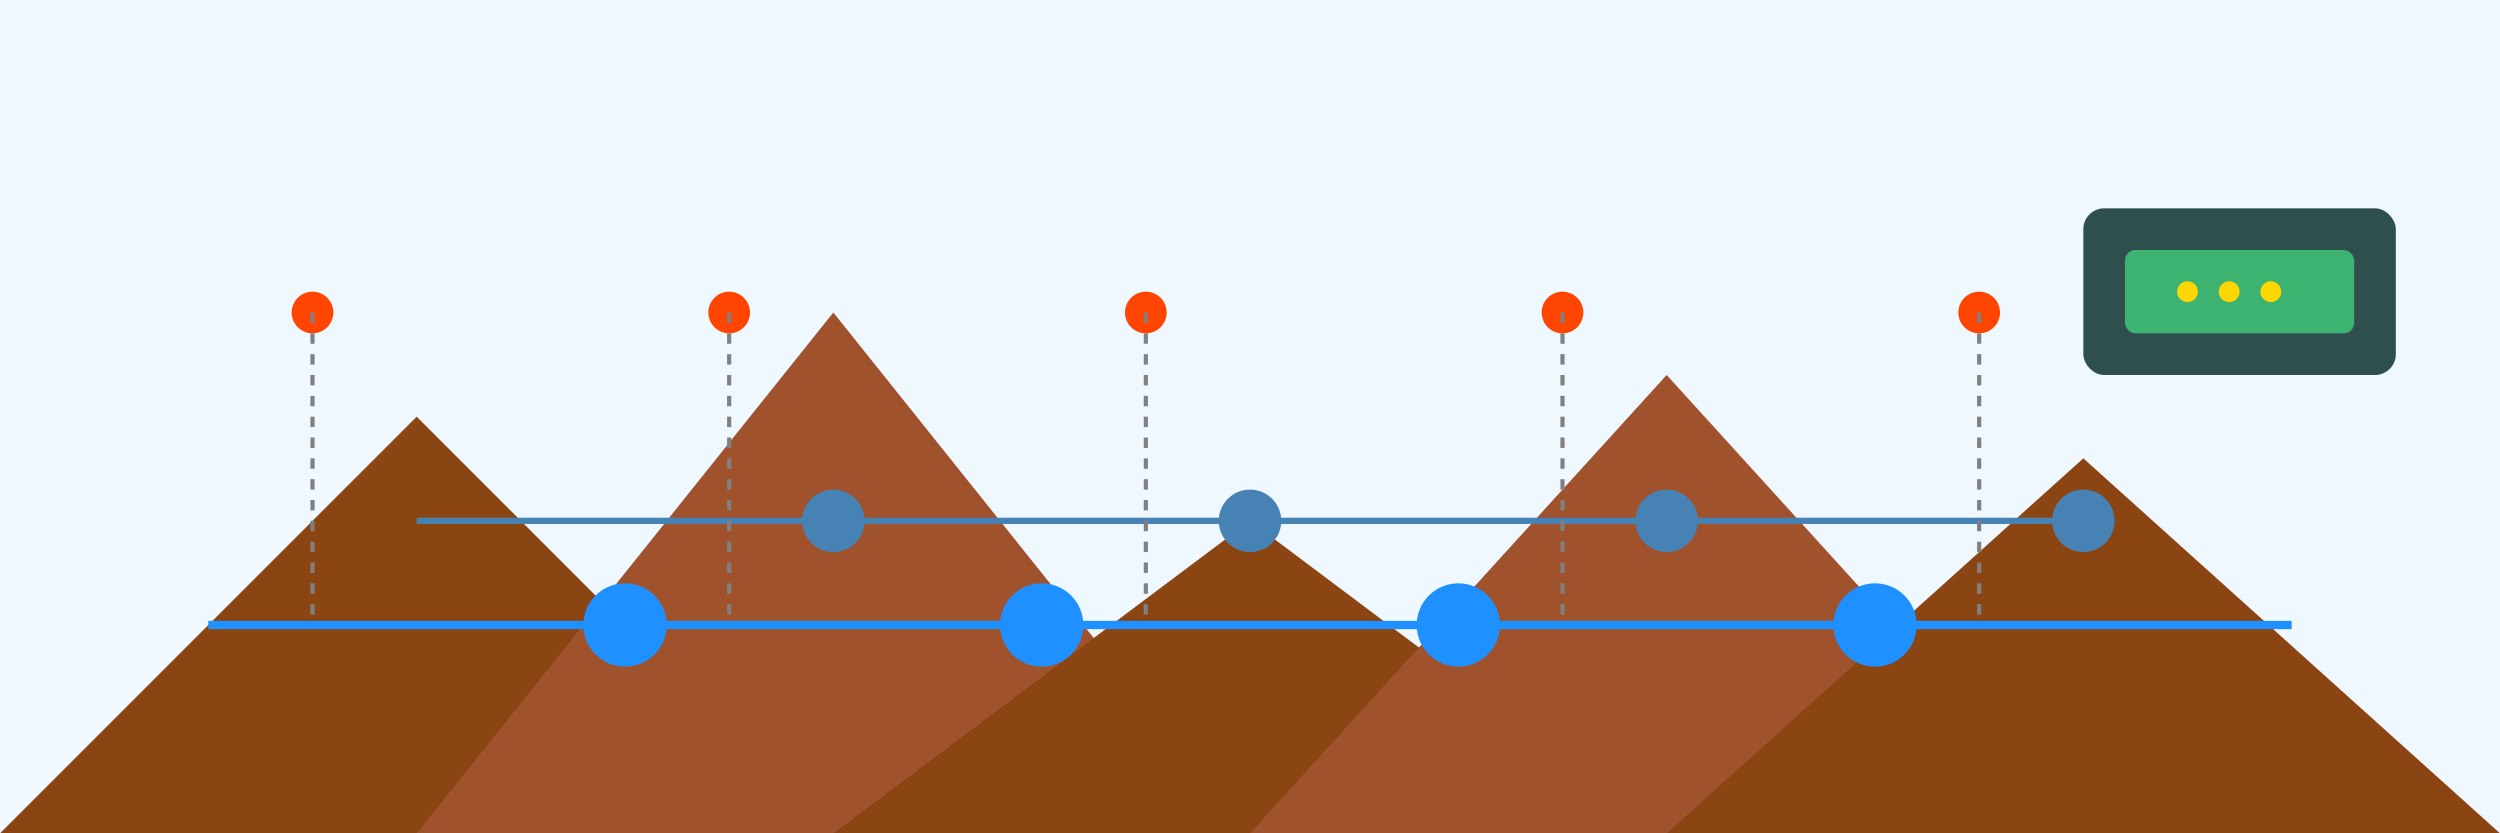 <?xml version="1.0" encoding="UTF-8"?>
<svg width="1200" height="400" viewBox="0 0 1200 400" xmlns="http://www.w3.org/2000/svg">
  <!-- Background -->
  <rect width="1200" height="400" fill="#f0f8ff"/>
  
  <!-- Mountains -->
  <path d="M0 400 L200 200 L400 400" fill="#8B4513"/>
  <path d="M200 400 L400 150 L600 400" fill="#A0522D"/>
  <path d="M400 400 L600 250 L800 400" fill="#8B4513"/>
  <path d="M600 400 L800 180 L1000 400" fill="#A0522D"/>
  <path d="M800 400 L1000 220 L1200 400" fill="#8B4513"/>
  
  <!-- Water System -->
  <path d="M100 300 L300 300 L500 300 L700 300 L900 300 L1100 300" stroke="#1E90FF" stroke-width="4" fill="none"/>
  <circle cx="300" cy="300" r="20" fill="#1E90FF"/>
  <circle cx="500" cy="300" r="20" fill="#1E90FF"/>
  <circle cx="700" cy="300" r="20" fill="#1E90FF"/>
  <circle cx="900" cy="300" r="20" fill="#1E90FF"/>
  
  <!-- Sprinkler System -->
  <path d="M200 250 L400 250 L600 250 L800 250 L1000 250" stroke="#4682B4" stroke-width="3" fill="none"/>
  <circle cx="400" cy="250" r="15" fill="#4682B4"/>
  <circle cx="600" cy="250" r="15" fill="#4682B4"/>
  <circle cx="800" cy="250" r="15" fill="#4682B4"/>
  <circle cx="1000" cy="250" r="15" fill="#4682B4"/>
  
  <!-- Fire Detection Sensors -->
  <circle cx="150" cy="150" r="10" fill="#FF4500"/>
  <circle cx="350" cy="150" r="10" fill="#FF4500"/>
  <circle cx="550" cy="150" r="10" fill="#FF4500"/>
  <circle cx="750" cy="150" r="10" fill="#FF4500"/>
  <circle cx="950" cy="150" r="10" fill="#FF4500"/>
  
  <!-- Control Center -->
  <rect x="1000" y="100" width="150" height="80" fill="#2F4F4F" rx="10"/>
  <rect x="1020" y="120" width="110" height="40" fill="#3CB371" rx="5"/>
  <circle cx="1050" cy="140" r="5" fill="#FFD700"/>
  <circle cx="1070" cy="140" r="5" fill="#FFD700"/>
  <circle cx="1090" cy="140" r="5" fill="#FFD700"/>
  
  <!-- Connection Lines -->
  <path d="M150 150 L150 300" stroke="#808080" stroke-width="2" stroke-dasharray="5,5" fill="none"/>
  <path d="M350 150 L350 300" stroke="#808080" stroke-width="2" stroke-dasharray="5,5" fill="none"/>
  <path d="M550 150 L550 300" stroke="#808080" stroke-width="2" stroke-dasharray="5,5" fill="none"/>
  <path d="M750 150 L750 300" stroke="#808080" stroke-width="2" stroke-dasharray="5,5" fill="none"/>
  <path d="M950 150 L950 300" stroke="#808080" stroke-width="2" stroke-dasharray="5,5" fill="none"/>
</svg> 
